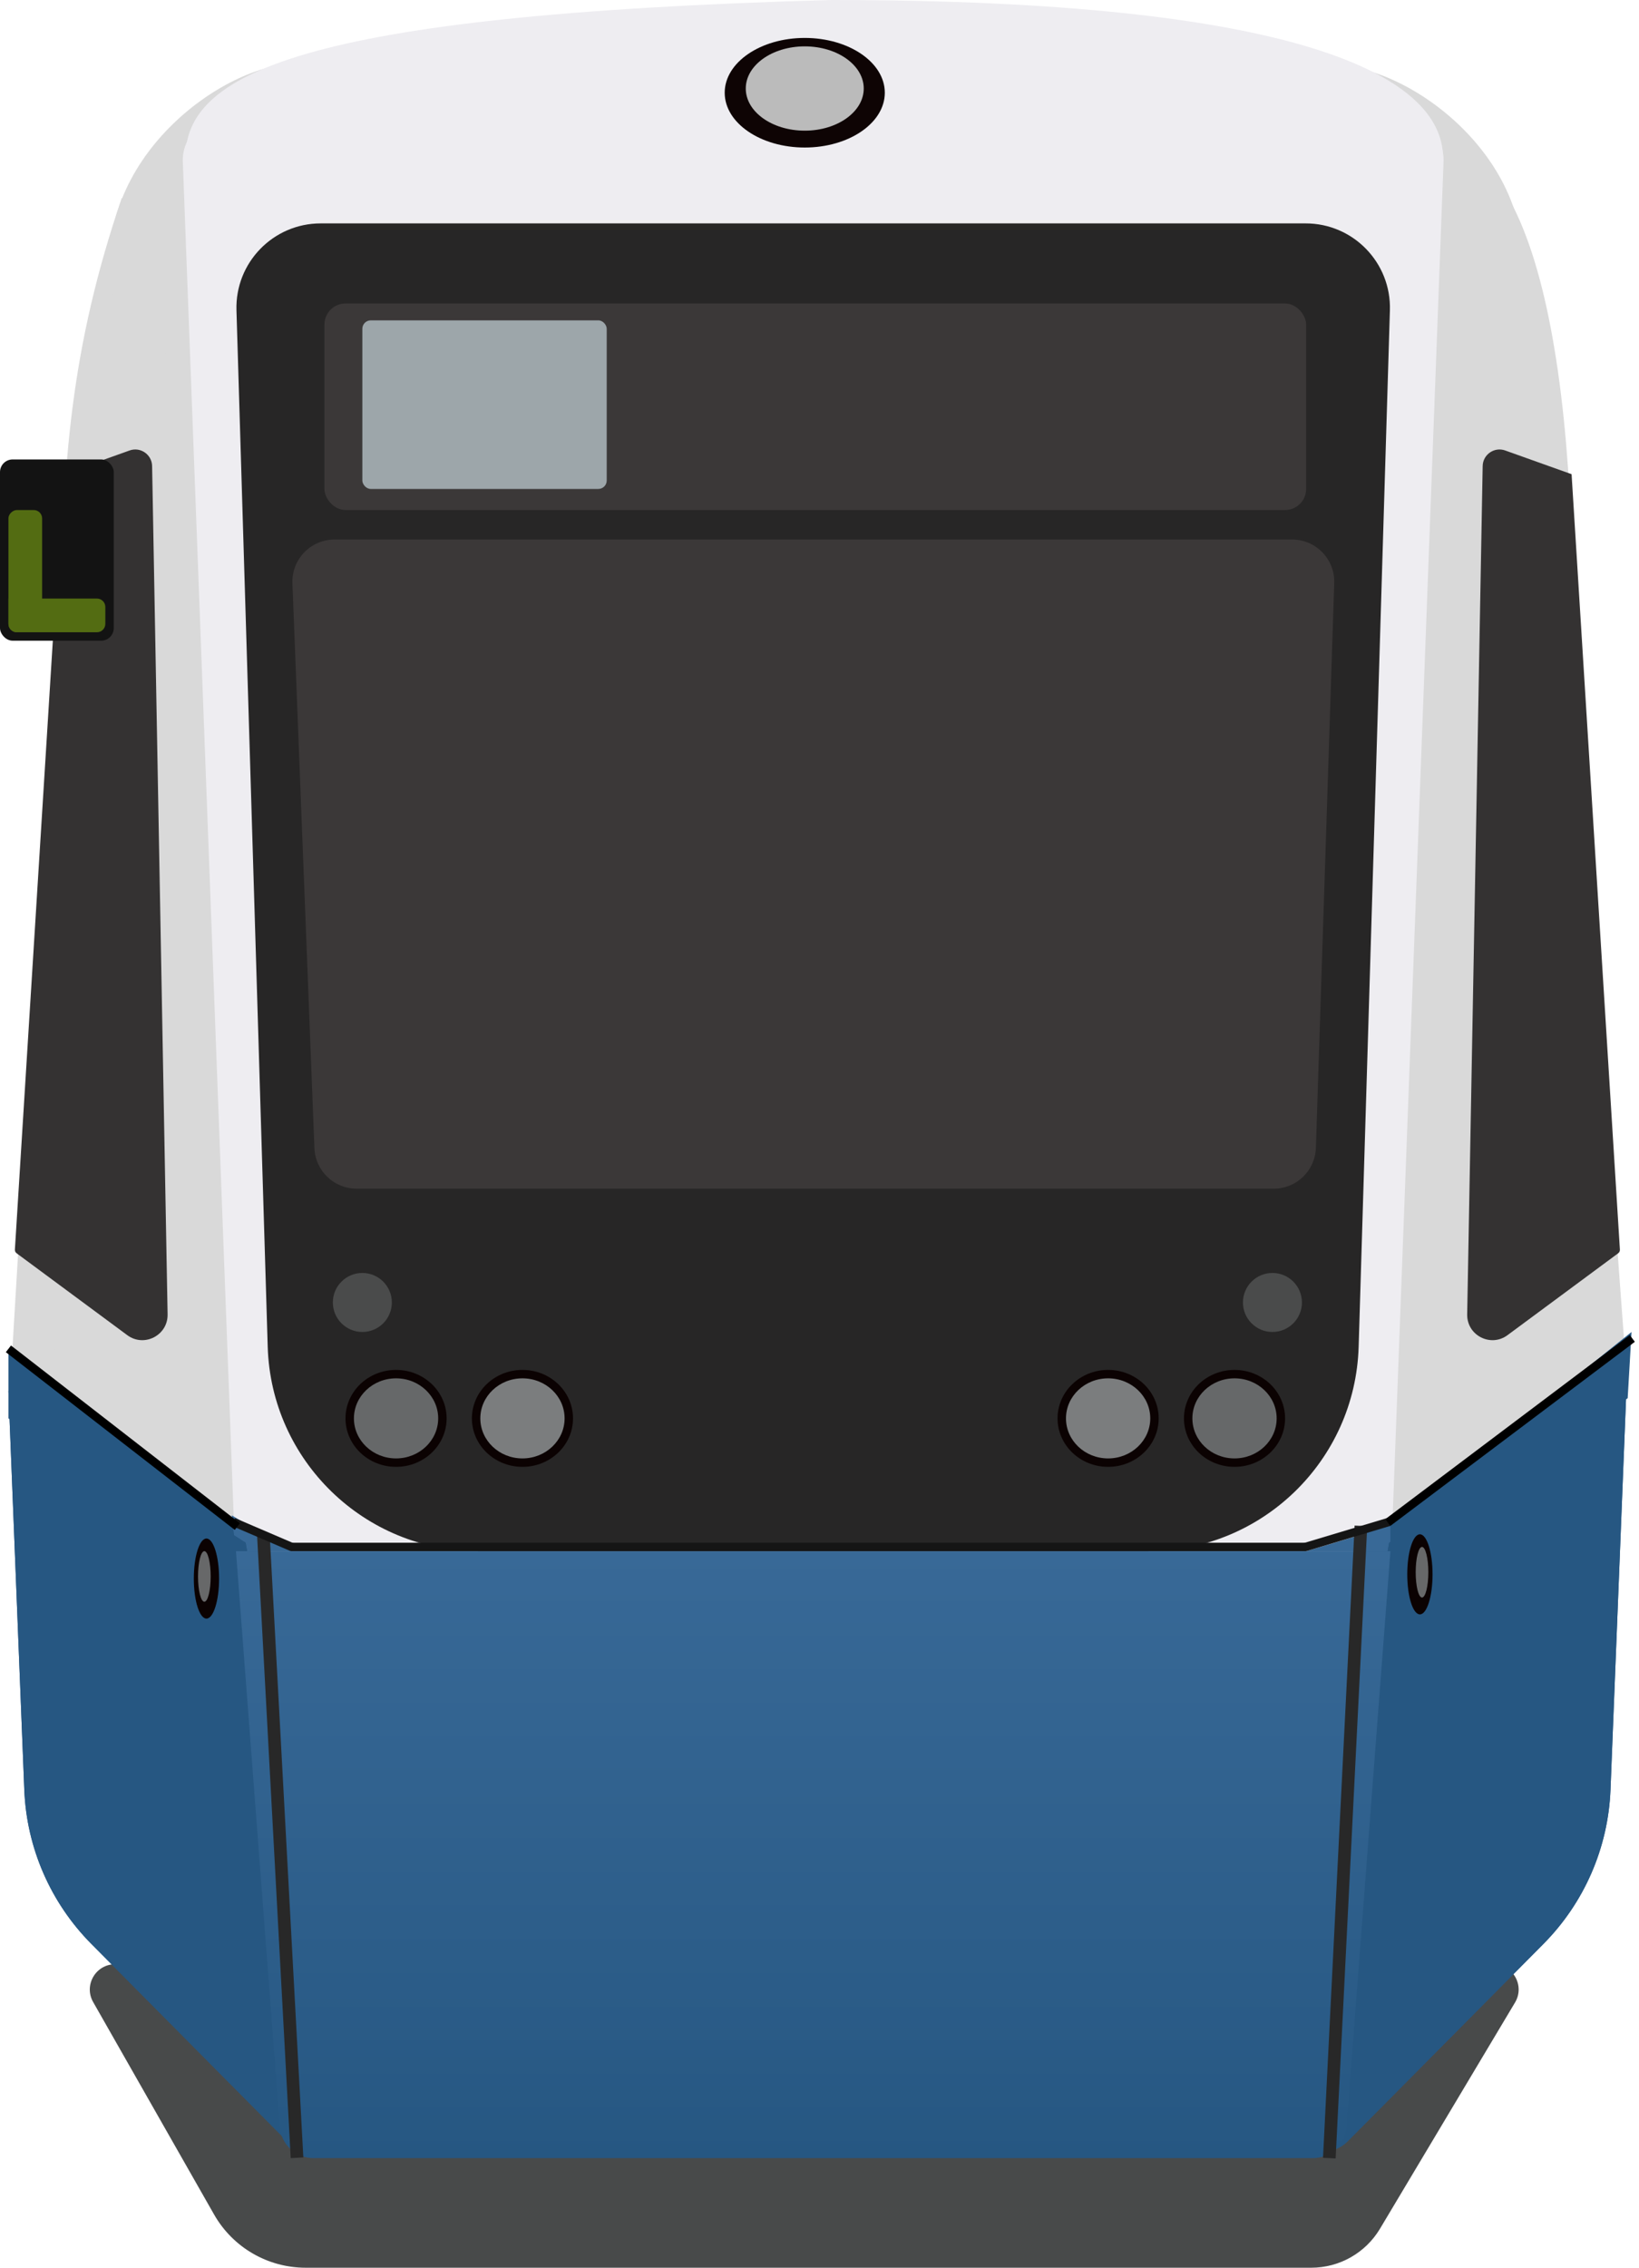 <svg width="389" height="538" viewBox="0 0 389 538" fill="none" xmlns="http://www.w3.org/2000/svg">
<path opacity="0.81" d="M22.107 474.969C19.83 470.969 22.718 466 27.321 466H354.428C359.086 466 361.968 471.077 359.579 475.076L327.529 528.742C324.1 534.484 317.905 538 311.217 538H72.533C63.548 538 55.255 533.179 50.809 525.371L22.107 474.969Z" fill="#1E2020"/>
<path d="M15.079 116.076L42.667 117.766L27.518 342.001L2.98 319.472L15.079 116.076Z" fill="#D9D9D9"/>
<path d="M369.5 102L354 107.448L359.333 339.082L385.5 318.5L369.5 102Z" fill="#D9D9D9"/>
<path d="M369 225.5C352.5 307 369.098 447 357.5 447C345.902 447 305 301.209 305 214.5C305 127.791 345.902 46 357.5 46C376 77.5 376 159 369 225.5Z" fill="#D9D9D9"/>
<path d="M13 319.5C9.396 408.773 48.767 443 60.5 443C72.233 443 82 301.896 82 215.293C82 128.691 40.622 47 28.89 47C5 117 19.5 158.5 13 319.5Z" fill="#D9D9D9"/>
<path d="M360.964 68C360.964 87.33 334.966 85.5 316.464 85.5C297.963 85.5 282.964 69.83 282.964 50.5C282.964 31.17 297.963 15.5 316.464 15.5C334.966 15.5 365.5 38.5 360.964 68Z" fill="#D9D9D9"/>
<path d="M26.454 68.215C26.454 87.808 52.451 85.953 70.952 85.953C89.452 85.953 104.45 70.07 104.45 50.477C104.45 30.883 89.452 15 70.952 15C52.451 15 21.918 38.313 26.454 68.215Z" fill="#D9D9D9"/>
<path d="M43.39 38.376C43.177 32.709 47.713 28 53.383 28H332.617C338.287 28 342.823 32.709 342.61 38.376L330.362 364.375C330.16 369.748 325.745 374 320.369 374H65.631C60.255 374 55.84 369.748 55.638 364.375L43.39 38.376Z" fill="#EEEDF1"/>
<path d="M387.23 316L386.311 331.717L293 391.5L387.23 316Z" fill="#265782"/>
<path d="M330 360.5V368H310L322.821 364.182L330 360.5Z" fill="#386997"/>
<path d="M2 320.327L2 336.5L97.049 393.993L2 320.327Z" fill="#265782"/>
<path d="M55 359.5L56 368H75L62.821 364.182L55 359.5Z" fill="#386997"/>
<path d="M2 330L58.308 366L81.668 500.968C83.002 508.678 73.617 513.521 68.106 507.967L21.681 461.182C11.991 451.417 6.312 438.375 5.765 424.628L2 330Z" fill="#265782"/>
<path d="M2 330L58.308 366L81.668 500.968C83.002 508.678 73.617 513.521 68.106 507.967L21.681 461.182C11.991 451.417 6.312 438.375 5.765 424.628L2 330Z" fill="#265782"/>
<path d="M342.5 37.5C342.5 57.106 299.378 71 197.302 71C95.226 71 44 57.106 44 37.5C44 17.894 70 3.5 197.302 0C308 0 342.5 17.894 342.5 37.5Z" fill="#EEEDF1"/>
<ellipse cx="191" cy="22" rx="19" ry="13" fill="#0E0404"/>
<ellipse cx="191" cy="21" rx="14" ry="10" fill="#BBBBBB"/>
<path d="M386 330L329.692 366L306.332 500.968C304.998 508.678 314.383 513.521 319.894 507.967L366.319 461.182C376.009 451.417 381.688 438.375 382.235 424.628L386 330Z" fill="#265782"/>
<path d="M386 330L329.692 366L306.332 500.968C304.998 508.678 314.383 513.521 319.894 507.967L366.319 461.182C376.009 451.417 381.688 438.375 382.235 424.628L386 330Z" fill="#265782"/>
<path d="M56 368H330L319.584 504.608C319.266 508.778 315.789 512 311.607 512H74.393C70.211 512 66.734 508.778 66.416 504.608L56 368Z" fill="url(#paint0_linear_52_250)"/>
<path opacity="0.9" d="M56.121 73.603C55.781 62.326 64.83 53 76.112 53H309.888C321.17 53 330.219 62.326 329.879 73.603L322.462 319.507C321.648 346.522 299.513 368 272.485 368H113.515C86.487 368 64.352 346.522 63.538 319.507L56.121 73.603Z" fill="#121110"/>
<g filter="url(#filter0_i_52_250)">
<rect x="77" y="68" width="233" height="49" rx="5" fill="#3B3838"/>
</g>
<g filter="url(#filter1_i_52_250)">
<rect x="86" y="72" width="58" height="40" rx="2" fill="#9DA6AA"/>
</g>
<g filter="url(#filter2_i_52_250)">
<path d="M69.405 134.389C69.184 128.718 73.722 124 79.397 124H306.67C312.32 124 316.848 128.677 316.665 134.325L312.314 268.325C312.139 273.718 307.716 278 302.319 278H84.618C79.247 278 74.835 273.757 74.626 268.389L69.405 134.389Z" fill="#3B3838"/>
</g>
<ellipse cx="94" cy="336.5" rx="12" ry="11.5" fill="#0B0202"/>
<ellipse cx="49" cy="374.5" rx="3" ry="9.5" fill="#0B0202"/>
<ellipse cx="337" cy="373.5" rx="3" ry="9.5" fill="#0B0202"/>
<ellipse cx="124" cy="336.5" rx="12" ry="11.5" fill="#0B0202"/>
<ellipse cx="293" cy="336.5" rx="12" ry="11.5" fill="#0B0202"/>
<ellipse cx="263" cy="336.5" rx="12" ry="11.5" fill="#0B0202"/>
<ellipse cx="94" cy="336.5" rx="10" ry="9.5" fill="#666869"/>
<circle cx="86" cy="309" r="7" fill="#4A4B4B"/>
<circle cx="302" cy="309" r="7" fill="#4A4B4B"/>
<ellipse cx="48.5" cy="374" rx="1.5" ry="6" fill="#676869"/>
<ellipse cx="337.5" cy="373" rx="1.5" ry="6" fill="#676869"/>
<ellipse cx="124" cy="336.5" rx="10" ry="9.5" fill="#7B7D7E"/>
<ellipse cx="263" cy="336.5" rx="10" ry="9.5" fill="#7B7D7E"/>
<ellipse cx="293" cy="336.5" rx="10" ry="9.5" fill="#666869"/>
<line x1="62.498" y1="363.919" x2="70.498" y2="511.919" stroke="#282828" stroke-width="3"/>
<path d="M323 362L315.5 512" stroke="#282828" stroke-width="3"/>
<line x1="69" y1="367" x2="310" y2="367" stroke="#151515" stroke-width="2"/>
<line x1="55.394" y1="361.081" x2="69.394" y2="367.081" stroke="#151515" stroke-width="2"/>
<line x1="309.713" y1="367.042" x2="329.713" y2="361.042" stroke="#151515" stroke-width="2"/>
<path d="M329.39 361.208L387.412 317.535" stroke="black" stroke-width="2"/>
<path d="M56.331 362.167L2 320" stroke="black" stroke-width="2"/>
<g filter="url(#filter3_i_52_250)">
<path d="M15 108.5L30.757 102.873C33.333 101.953 36.052 103.832 36.102 106.566L39.778 307.825C39.868 312.801 34.211 315.718 30.21 312.758L3.937 293.323C3.665 293.122 3.513 292.796 3.534 292.457L15 108.5Z" fill="#343232"/>
</g>
<g filter="url(#filter4_i_52_250)">
<path d="M373 108.5L357.243 102.873C354.667 101.953 351.948 103.832 351.898 106.566L348.222 307.825C348.131 312.801 353.789 315.718 357.79 312.758L384.063 293.323C384.335 293.122 384.487 292.796 384.466 292.457L373 108.5Z" fill="#343232"/>
</g>
<rect y="109" width="27" height="43" rx="3" fill="#131313"/>
<path d="M2 142H23C24.105 142 25 142.895 25 144V148C25 149.105 24.105 150 23 150H4C2.895 150 2 149.105 2 148V142Z" fill="#536C12"/>
<rect x="2" y="150" width="29" height="8" rx="2" transform="rotate(-90 2 150)" fill="#536C12"/>
<defs>
<filter id="filter0_i_52_250" x="77" y="68" width="233" height="53" filterUnits="userSpaceOnUse" color-interpolation-filters="sRGB">
<feFlood flood-opacity="0" result="BackgroundImageFix"/>
<feBlend mode="normal" in="SourceGraphic" in2="BackgroundImageFix" result="shape"/>
<feColorMatrix in="SourceAlpha" type="matrix" values="0 0 0 0 0 0 0 0 0 0 0 0 0 0 0 0 0 0 127 0" result="hardAlpha"/>
<feOffset dy="4"/>
<feGaussianBlur stdDeviation="6"/>
<feComposite in2="hardAlpha" operator="arithmetic" k2="-1" k3="1"/>
<feColorMatrix type="matrix" values="0 0 0 0 0 0 0 0 0 0 0 0 0 0 0 0 0 0 0.32 0"/>
<feBlend mode="normal" in2="shape" result="effect1_innerShadow_52_250"/>
</filter>
<filter id="filter1_i_52_250" x="86" y="72" width="58" height="44" filterUnits="userSpaceOnUse" color-interpolation-filters="sRGB">
<feFlood flood-opacity="0" result="BackgroundImageFix"/>
<feBlend mode="normal" in="SourceGraphic" in2="BackgroundImageFix" result="shape"/>
<feColorMatrix in="SourceAlpha" type="matrix" values="0 0 0 0 0 0 0 0 0 0 0 0 0 0 0 0 0 0 127 0" result="hardAlpha"/>
<feOffset dy="4"/>
<feGaussianBlur stdDeviation="2"/>
<feComposite in2="hardAlpha" operator="arithmetic" k2="-1" k3="1"/>
<feColorMatrix type="matrix" values="0 0 0 0 0 0 0 0 0 0 0 0 0 0 0 0 0 0 0.29 0"/>
<feBlend mode="normal" in2="shape" result="effect1_innerShadow_52_250"/>
</filter>
<filter id="filter2_i_52_250" x="69.397" y="124" width="247.273" height="158" filterUnits="userSpaceOnUse" color-interpolation-filters="sRGB">
<feFlood flood-opacity="0" result="BackgroundImageFix"/>
<feBlend mode="normal" in="SourceGraphic" in2="BackgroundImageFix" result="shape"/>
<feColorMatrix in="SourceAlpha" type="matrix" values="0 0 0 0 0 0 0 0 0 0 0 0 0 0 0 0 0 0 127 0" result="hardAlpha"/>
<feOffset dy="4"/>
<feGaussianBlur stdDeviation="6.5"/>
<feComposite in2="hardAlpha" operator="arithmetic" k2="-1" k3="1"/>
<feColorMatrix type="matrix" values="0 0 0 0 0 0 0 0 0 0 0 0 0 0 0 0 0 0 0.38 0"/>
<feBlend mode="normal" in2="shape" result="effect1_innerShadow_52_250"/>
</filter>
<filter id="filter3_i_52_250" x="3.532" y="102.636" width="36.247" height="215.31" filterUnits="userSpaceOnUse" color-interpolation-filters="sRGB">
<feFlood flood-opacity="0" result="BackgroundImageFix"/>
<feBlend mode="normal" in="SourceGraphic" in2="BackgroundImageFix" result="shape"/>
<feColorMatrix in="SourceAlpha" type="matrix" values="0 0 0 0 0 0 0 0 0 0 0 0 0 0 0 0 0 0 127 0" result="hardAlpha"/>
<feOffset dy="4"/>
<feGaussianBlur stdDeviation="2"/>
<feComposite in2="hardAlpha" operator="arithmetic" k2="-1" k3="1"/>
<feColorMatrix type="matrix" values="0 0 0 0 0 0 0 0 0 0 0 0 0 0 0 0 0 0 0.95 0"/>
<feBlend mode="normal" in2="shape" result="effect1_innerShadow_52_250"/>
</filter>
<filter id="filter4_i_52_250" x="348.221" y="102.636" width="36.247" height="215.31" filterUnits="userSpaceOnUse" color-interpolation-filters="sRGB">
<feFlood flood-opacity="0" result="BackgroundImageFix"/>
<feBlend mode="normal" in="SourceGraphic" in2="BackgroundImageFix" result="shape"/>
<feColorMatrix in="SourceAlpha" type="matrix" values="0 0 0 0 0 0 0 0 0 0 0 0 0 0 0 0 0 0 127 0" result="hardAlpha"/>
<feOffset dy="4"/>
<feGaussianBlur stdDeviation="2"/>
<feComposite in2="hardAlpha" operator="arithmetic" k2="-1" k3="1"/>
<feColorMatrix type="matrix" values="0 0 0 0 0 0 0 0 0 0 0 0 0 0 0 0 0 0 0.95 0"/>
<feBlend mode="normal" in2="shape" result="effect1_innerShadow_52_250"/>
</filter>
<linearGradient id="paint0_linear_52_250" x1="193" y1="368" x2="193" y2="512" gradientUnits="userSpaceOnUse">
<stop stop-color="#386997"/>
<stop offset="1" stop-color="#265782"/>
</linearGradient>
</defs>
</svg>
